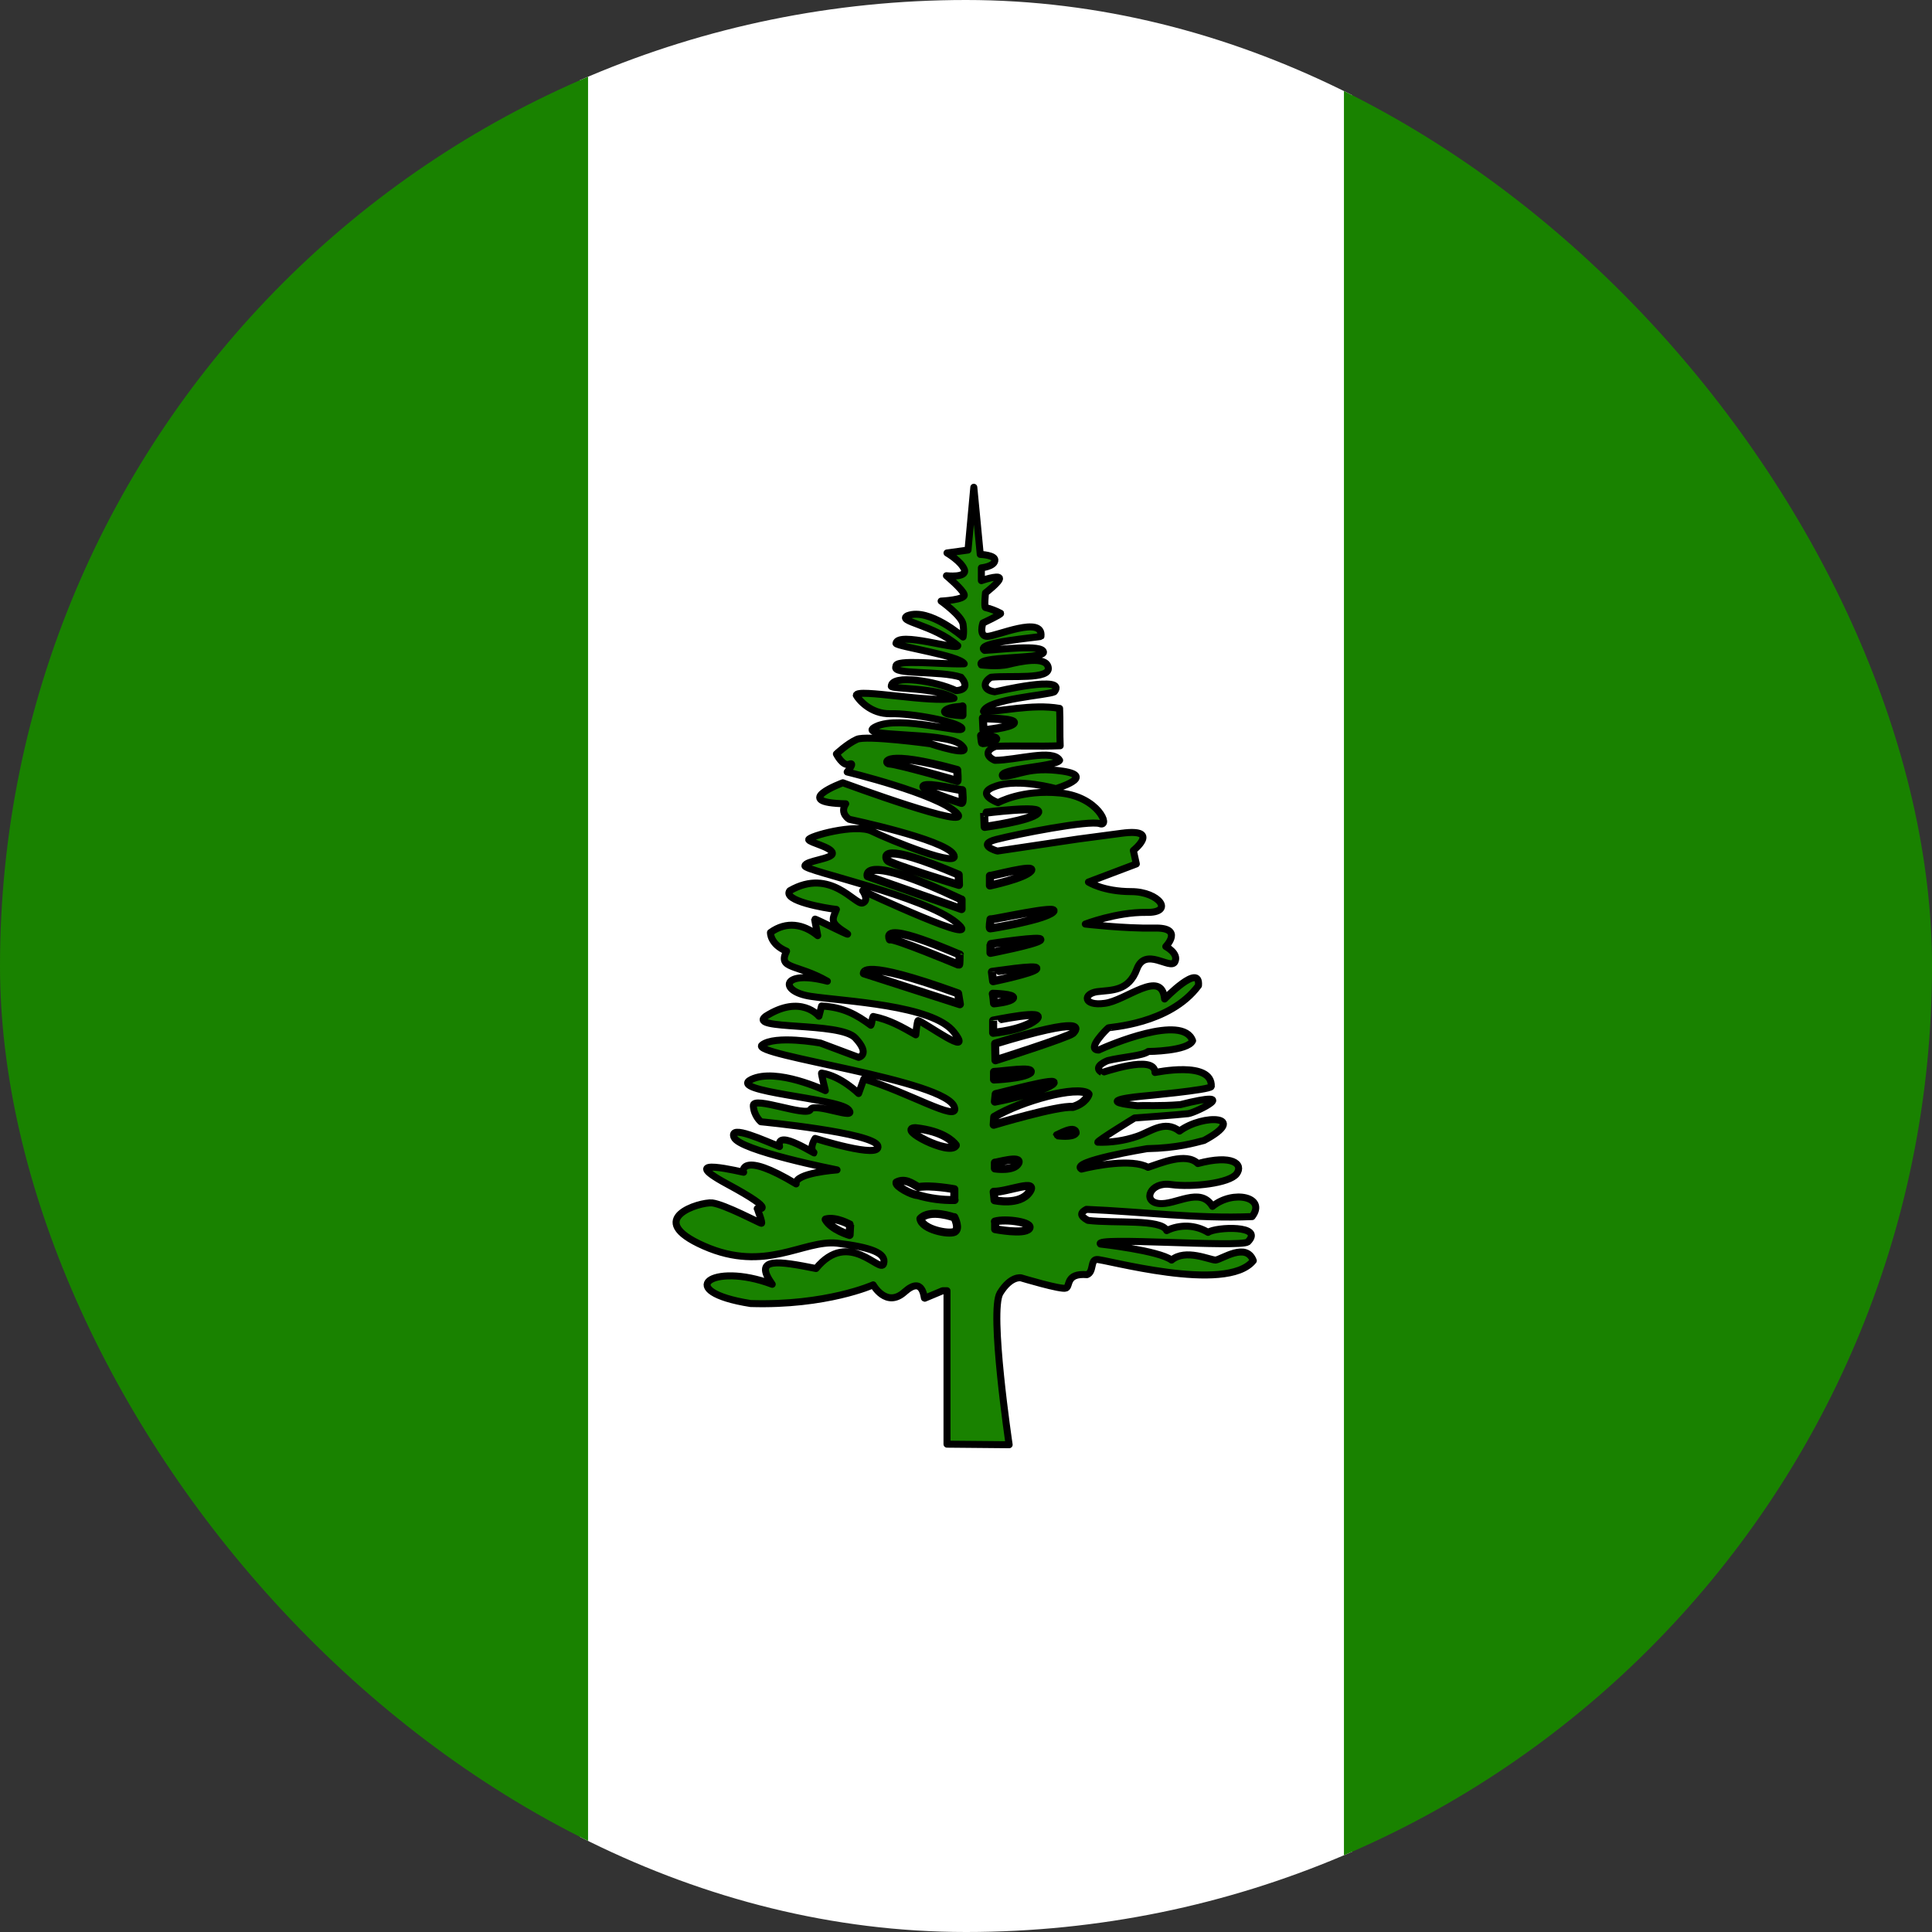 <svg width="24" height="24" viewBox="0 0 24 24" fill="none" xmlns="http://www.w3.org/2000/svg">
<rect x="0" y="0" width="24" height="24" fill="#333333" stroke="none"/>
<g clip-path="url(#clip0_69_9592)">
<path fill-rule="evenodd" clip-rule="evenodd" d="M7.2 0H16.8V24H7.2V0Z" fill="white"/>
<path fill-rule="evenodd" clip-rule="evenodd" d="M0 0H7.305V24H0V0ZM16.695 0H24V24H16.695V0Z" fill="#198200"/>
<path fill-rule="evenodd" clip-rule="evenodd" d="M11.764 16.034V17.94L12.536 17.947C12.536 17.947 12.289 16.287 12.423 16.063C12.557 15.845 12.684 15.874 12.684 15.874C12.684 15.874 13.188 16.026 13.242 16.001C13.297 15.979 13.235 15.813 13.503 15.834C13.59 15.802 13.543 15.653 13.623 15.646C13.703 15.635 15.236 16.074 15.569 15.661C15.482 15.428 15.181 15.642 15.101 15.653C15.029 15.653 14.728 15.508 14.554 15.653C14.395 15.534 13.67 15.454 13.67 15.454C13.576 15.36 15.395 15.501 15.5 15.428C15.714 15.215 15.101 15.24 15.007 15.309C14.93 15.262 14.843 15.236 14.753 15.232C14.663 15.229 14.573 15.247 14.493 15.287C14.431 15.139 13.84 15.2 13.514 15.16C13.405 15.099 13.424 15.062 13.496 15.023C14.185 15.052 14.866 15.142 15.554 15.113C15.739 14.87 15.319 14.776 15.062 14.986C14.909 14.733 14.601 14.976 14.395 14.95C14.188 14.928 14.286 14.675 14.547 14.715C14.808 14.751 15.275 14.7 15.362 14.581C15.449 14.461 15.312 14.338 14.88 14.454C14.735 14.309 14.409 14.454 14.261 14.501C14.058 14.389 13.59 14.483 13.434 14.523C13.279 14.428 14.25 14.269 14.25 14.269C14.627 14.262 14.841 14.196 14.957 14.167C15.525 13.863 14.949 13.83 14.652 14.051C14.467 13.906 14.29 14.062 14.123 14.117C13.967 14.17 13.802 14.194 13.637 14.189C13.637 14.167 14.094 13.888 14.094 13.888C14.094 13.888 14.649 13.848 14.761 13.834C14.87 13.816 15.442 13.526 14.663 13.722C14.395 13.743 14.235 13.729 14.13 13.736C13.532 13.675 14.188 13.617 14.188 13.617C14.188 13.617 15.036 13.54 15.047 13.497C15.062 13.171 14.355 13.323 14.348 13.323C14.348 13.088 13.688 13.33 13.688 13.323C13.561 13.251 13.761 13.175 13.761 13.175C13.934 13.131 14.195 13.117 14.264 13.062C14.264 13.062 14.757 13.059 14.815 12.928C14.696 12.591 13.771 12.986 13.648 13.044C13.482 13.044 13.757 12.776 13.768 12.769C13.775 12.758 14.529 12.729 14.888 12.243C14.913 11.95 14.467 12.41 14.467 12.41C14.431 12.026 13.982 12.435 13.721 12.464C13.456 12.5 13.449 12.345 13.63 12.319C13.811 12.297 14.021 12.316 14.123 12.037C14.228 11.758 14.536 12.051 14.594 11.95C14.649 11.845 14.482 11.758 14.482 11.758C14.482 11.758 14.714 11.518 14.337 11.529C13.967 11.536 13.482 11.479 13.482 11.479C13.482 11.479 13.869 11.33 14.235 11.334C14.598 11.344 14.402 11.076 14.054 11.076C13.703 11.076 13.521 10.957 13.521 10.957L14.116 10.732L14.079 10.565C14.079 10.565 14.427 10.286 13.934 10.351L13.384 10.424L12.391 10.572C12.383 10.572 12.123 10.493 12.376 10.428C12.63 10.362 13.529 10.185 13.663 10.232C13.797 10.279 13.648 9.898 13.17 9.851C12.695 9.804 12.398 9.971 12.398 9.971C12.398 9.971 12.09 9.859 12.376 9.764C12.663 9.667 13.116 9.797 13.116 9.797C13.116 9.797 13.623 9.645 13.203 9.58C12.782 9.518 12.648 9.638 12.456 9.645C12.38 9.547 13.116 9.525 13.163 9.445C13.083 9.3 12.626 9.445 12.358 9.445C12.249 9.398 12.239 9.319 12.369 9.271C12.641 9.261 12.898 9.275 13.17 9.264C13.163 9.119 13.17 8.949 13.163 8.8C12.815 8.739 12.409 8.848 12.217 8.837C12.268 8.681 13.014 8.637 13.097 8.594C13.271 8.376 12.369 8.594 12.358 8.594C12.202 8.572 12.213 8.471 12.311 8.413C12.543 8.387 13.058 8.449 13.021 8.289C12.992 8.144 12.659 8.221 12.528 8.253C12.391 8.286 12.191 8.26 12.191 8.26C12.108 8.144 12.971 8.192 12.963 8.101C12.953 8 12.416 8.072 12.231 8.079C12.09 7.981 12.92 7.916 12.931 7.905C12.963 7.641 12.376 7.905 12.264 7.905C12.155 7.905 12.21 7.739 12.21 7.739C12.21 7.739 12.438 7.633 12.431 7.619C12.371 7.587 12.308 7.563 12.242 7.547C12.224 7.547 12.242 7.365 12.242 7.365C12.242 7.365 12.431 7.22 12.416 7.181C12.398 7.141 12.191 7.213 12.191 7.213V7.054C12.191 7.054 12.344 7.039 12.358 6.967C12.376 6.894 12.177 6.887 12.177 6.887L12.097 6.053L12.025 6.833L11.764 6.869C11.764 6.869 11.945 6.974 11.981 7.079C12.01 7.181 11.757 7.152 11.757 7.152C11.757 7.152 11.963 7.325 11.978 7.387C11.996 7.452 11.691 7.467 11.691 7.467C11.691 7.467 11.945 7.648 11.963 7.753C11.978 7.855 11.963 7.913 11.963 7.913C11.963 7.913 11.543 7.547 11.275 7.648C11.13 7.72 11.594 7.757 11.898 8.021C11.898 8.083 11.155 7.84 11.13 7.992C11.144 8.032 11.923 8.144 11.978 8.246C11.695 8.257 11.108 8.184 11.13 8.279C11.068 8.387 11.681 8.326 11.938 8.413C12.014 8.5 12.007 8.572 11.876 8.579C11.626 8.46 11.075 8.373 11.072 8.525C11.075 8.561 11.644 8.539 11.851 8.674C11.575 8.739 10.64 8.547 10.637 8.637C10.662 8.684 10.811 8.873 11.064 8.866C11.318 8.858 11.909 8.967 11.949 9.047C11.985 9.127 11.184 8.88 10.883 9.025C10.579 9.17 11.749 9.079 11.938 9.253C12.13 9.431 11.557 9.239 11.557 9.239C11.557 9.239 10.76 9.13 10.644 9.185C10.524 9.239 10.39 9.366 10.39 9.366C10.39 9.366 10.47 9.525 10.55 9.493C10.63 9.46 10.524 9.59 10.524 9.59C10.524 9.59 11.637 9.859 11.883 10.098C12.13 10.337 10.47 9.724 10.47 9.724C10.47 9.724 9.8 9.971 10.506 9.985C10.427 10.105 10.55 10.178 10.55 10.178C10.55 10.178 11.724 10.424 11.844 10.612C11.963 10.804 11.043 10.431 10.832 10.326C10.626 10.225 10.039 10.391 10.046 10.431C10.057 10.467 10.336 10.525 10.34 10.598C10.351 10.67 9.999 10.692 9.999 10.757C9.999 10.819 11.485 11.131 11.883 11.464C12.282 11.797 10.716 11.065 10.716 11.065C10.716 11.065 10.803 11.185 10.716 11.217C10.626 11.25 10.318 10.772 9.811 11.065C9.716 11.189 10.253 11.283 10.39 11.297C10.343 11.417 10.303 11.457 10.492 11.576C10.68 11.696 10.119 11.402 10.119 11.417L10.158 11.623C9.984 11.479 9.771 11.439 9.571 11.584C9.571 11.584 9.564 11.729 9.771 11.816C9.658 12.044 9.898 11.971 10.278 12.189C9.713 12.04 9.666 12.316 10.072 12.377C10.477 12.439 11.59 12.482 11.851 12.823C12.115 13.164 11.477 12.693 11.405 12.678C11.391 12.689 11.376 12.855 11.376 12.855C11.206 12.758 11.05 12.667 10.847 12.627C10.829 12.66 10.836 12.703 10.818 12.736C10.637 12.602 10.474 12.511 10.206 12.497L10.173 12.624C10.173 12.624 9.952 12.345 9.513 12.624C9.271 12.801 10.438 12.689 10.626 12.895C10.818 13.102 10.666 13.135 10.666 13.135L10.191 12.957C10.191 12.957 9.626 12.855 9.466 12.982C9.307 13.109 11.786 13.417 11.858 13.761C11.909 13.943 11.278 13.566 10.731 13.403L10.666 13.584C10.666 13.584 10.448 13.367 10.206 13.33C10.198 13.33 10.253 13.548 10.253 13.548C10.253 13.548 9.644 13.258 9.332 13.41C9.024 13.562 10.412 13.642 10.539 13.783C10.666 13.928 10.119 13.689 10.068 13.783C10.024 13.881 9.347 13.609 9.358 13.736C9.365 13.863 9.452 13.935 9.452 13.935C9.452 13.935 10.858 14.07 10.905 14.236C10.952 14.403 10.126 14.142 10.126 14.142C10.126 14.142 10.046 14.262 10.111 14.316C10.173 14.374 9.633 14.001 9.684 14.243C9.506 14.175 9.053 13.961 9.118 14.127C9.18 14.294 10.398 14.533 10.398 14.533C10.398 14.533 9.865 14.57 9.89 14.707C9.202 14.291 9.22 14.555 9.238 14.562C9.252 14.57 8.354 14.341 9.031 14.707C9.709 15.073 9.394 15.008 9.405 15.015C9.412 15.023 9.477 15.197 9.459 15.197C9.445 15.197 8.999 14.961 8.847 14.943C8.698 14.928 7.98 15.142 8.745 15.479C9.51 15.816 9.977 15.399 10.398 15.443C10.818 15.494 11.014 15.566 10.977 15.697C10.938 15.834 10.546 15.258 10.137 15.758C9.666 15.664 9.35 15.613 9.593 15.954C8.832 15.668 8.361 16.041 9.325 16.193C10.267 16.222 10.847 15.961 10.847 15.961C10.847 15.961 11.01 16.255 11.238 16.048C11.47 15.842 11.477 16.128 11.485 16.128L11.71 16.034H11.764Z" fill="#198200" stroke="black" stroke-width="0.087" stroke-linecap="round" stroke-linejoin="round"/>
<path fill-rule="evenodd" clip-rule="evenodd" d="M11.855 14.907V14.773C11.855 14.773 11.558 14.718 11.409 14.747C11.326 14.7 11.242 14.635 11.137 14.689C11.119 14.733 11.329 14.845 11.398 14.845C11.547 14.889 11.703 14.91 11.858 14.907H11.855ZM11.855 15.124C11.855 15.124 11.554 15.012 11.434 15.139C11.453 15.273 11.786 15.338 11.858 15.302C11.927 15.265 11.858 15.128 11.855 15.12V15.124ZM12.362 15.175V15.269C12.362 15.269 12.717 15.338 12.783 15.262C12.844 15.186 12.493 15.135 12.359 15.175H12.362ZM12.344 14.805L12.355 14.91C12.355 14.91 12.667 14.979 12.786 14.809C12.906 14.638 12.514 14.809 12.344 14.805ZM12.359 14.443V14.515C12.359 14.515 12.594 14.551 12.649 14.45C12.699 14.348 12.366 14.45 12.359 14.443ZM11.873 14.225C11.837 14.178 11.71 14.051 11.373 14.015C11.137 14.015 11.797 14.359 11.873 14.229V14.225ZM12.351 13.874L12.344 13.972C12.344 13.972 13.141 13.732 13.326 13.751C13.493 13.703 13.529 13.588 13.522 13.588C13.377 13.482 12.692 13.671 12.351 13.874ZM12.369 13.591L12.359 13.685C12.359 13.685 12.92 13.577 13.072 13.468C13.221 13.359 12.377 13.595 12.369 13.591ZM12.348 13.316V13.41C12.348 13.41 12.721 13.395 12.801 13.323C12.848 13.247 12.467 13.312 12.348 13.316ZM13.13 14.102C13.13 14.102 13.326 14.131 13.362 14.073C13.355 13.972 13.13 14.109 13.13 14.102ZM12.362 12.964L12.366 13.171C12.366 13.171 13.268 12.884 13.326 12.834C13.38 12.779 13.507 12.616 12.362 12.964ZM12.337 12.678V12.83C12.337 12.83 12.699 12.801 12.866 12.667C13.033 12.529 12.337 12.681 12.337 12.678ZM11.902 12.341L11.924 12.475L10.731 12.091C10.735 12.091 10.673 11.895 11.902 12.341ZM11.92 11.859C11.92 11.873 11.92 11.989 11.913 11.986C11.913 11.986 11.087 11.641 11.054 11.67C10.945 11.417 11.924 11.866 11.924 11.859H11.92ZM12.322 12.076L12.337 12.189C12.337 12.189 12.844 12.084 12.873 12.033C12.902 11.982 12.322 12.076 12.322 12.073V12.076ZM12.333 12.345C12.34 12.37 12.348 12.464 12.348 12.464C12.348 12.464 12.551 12.446 12.583 12.399C12.612 12.352 12.333 12.345 12.333 12.345ZM12.304 11.728V11.837C12.304 11.837 12.862 11.728 12.92 11.678C12.982 11.623 12.293 11.728 12.304 11.728ZM12.304 11.42C12.304 11.428 12.286 11.533 12.301 11.533C12.315 11.533 12.975 11.424 13.08 11.326C13.181 11.236 12.319 11.431 12.308 11.42H12.304ZM12.297 10.88V11C12.297 11 12.725 10.909 12.804 10.819C12.884 10.728 12.297 10.891 12.297 10.88ZM12.225 10.098L12.232 10.272C12.232 10.272 12.812 10.192 12.891 10.098C12.975 10 12.221 10.098 12.225 10.098ZM11.956 8.775V8.884C11.956 8.884 11.684 8.873 11.75 8.826C11.815 8.779 11.956 8.786 11.956 8.775ZM12.21 8.92L12.217 9.072C12.217 9.072 12.569 9.036 12.594 8.981C12.623 8.927 12.217 8.923 12.21 8.923V8.92ZM12.188 9.137C12.188 9.137 12.195 9.232 12.203 9.232C12.21 9.232 12.344 9.221 12.373 9.184C12.402 9.148 12.203 9.148 12.192 9.137H12.188ZM11.891 9.565C11.891 9.576 11.902 9.71 11.891 9.703C11.88 9.695 11.123 9.482 11.05 9.485C10.982 9.485 10.963 9.308 11.891 9.565ZM11.953 9.815C11.953 9.84 11.971 9.982 11.942 9.974C11.916 9.967 11.424 9.811 11.474 9.764C11.525 9.717 11.953 9.826 11.953 9.815ZM11.909 10.866L11.913 10.993C11.913 10.993 11.054 10.732 11.025 10.688C10.996 10.645 10.913 10.442 11.909 10.866ZM11.945 11.174V11.293L10.778 10.884C10.778 10.884 10.684 10.58 11.942 11.174H11.945Z" fill="white" stroke="black" stroke-width="0.1" stroke-linecap="round" stroke-linejoin="round"/>
<path fill-rule="evenodd" clip-rule="evenodd" d="M10.561 15.214L10.554 15.341C10.554 15.341 10.329 15.276 10.257 15.149C10.387 15.113 10.565 15.218 10.561 15.214Z" fill="white" stroke="black" stroke-width="0.1" stroke-linejoin="round"/>
</g>
<defs>
<clipPath id="clip0_69_9592">
<rect width="24" height="24" rx="12" fill="white"/>
</clipPath>
</defs>
</svg>
